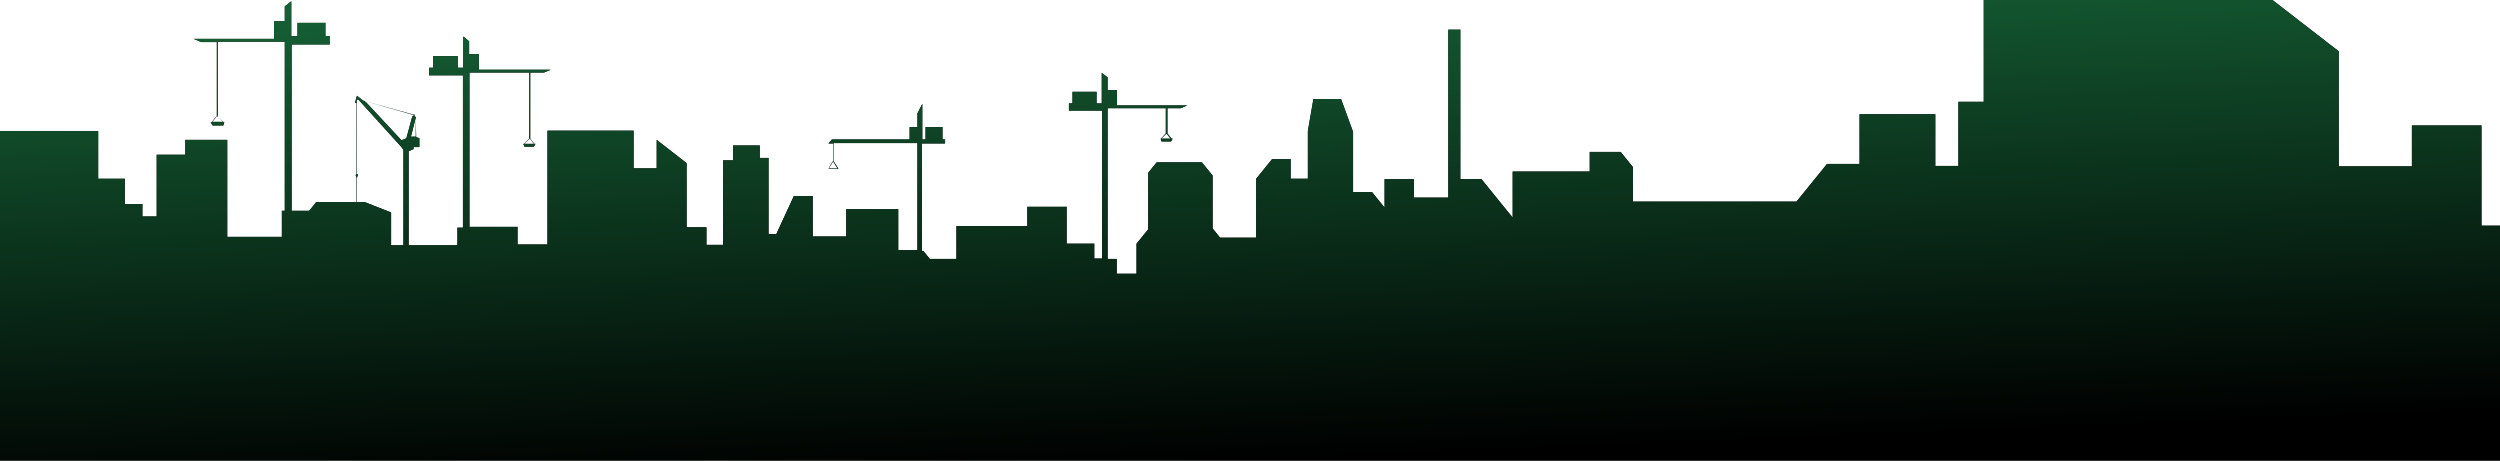 <svg width="494" height="91" viewBox="0 0 494 91" fill="none" xmlns="http://www.w3.org/2000/svg">
<path fill-rule="evenodd" clip-rule="evenodd" d="M494 44.589H490.338V24.789H476.591V32.868H462.138V10.137L449.033 0H391.988V20.117H386.978V32.788H382.416V22.572H367.449V32.392H361.025L354.986 39.837H322.674V33.026L320.233 30.017H314.13V33.897H298.905V43.005L292.738 35.402H288.563V5.861H286.186V39.045H279.377V35.402H273.595V41.025L271.09 37.936H267.364V26.056L264.987 19.562H259.527L258.434 25.898V35.323H255.03V31.442H251.368L248.221 35.323V46.965H241.09L239.612 45.144V34.689L237.493 32.076H228.563L226.893 34.135V45.302L224.58 48.153V54.093H220.662V51.163H218.863V21.384H230.362V26.373L229.398 27.403H229.334L229.527 27.957H231.39L231.711 27.403H231.519L230.683 26.373V21.384H233.317L234.602 20.829H220.726V17.82H218.863V15.285L217.707 14.414V20.433H216.679V18.137H211.926V20.433H211.219V21.859H217.771V51.084H216.229V48.153H210.769V40.867H202.996V44.668H188.992V51.163H183.724L182.44 49.579H182.182V28.353H186.744V27.561H186.23V25.106H182.889V27.561H182.247V20.513L181.283 22.413V25.106H179.741V27.561H164.389L163.682 28.353H164.645V31.838L164.598 31.917H164.517L163.746 33.264H163.793L163.746 33.343H165.673L164.71 31.838V28.274H181.283V49.42H177.493V41.342H167.215V46.728H160.598V38.728H156.872L153.403 46.252H151.862V31.204H150.127V28.749H144.86V31.68H142.868V48.391H139.592V44.906H135.673V32.234L129.763 27.64V33.264H125.203V25.819H108.179V48.312H102.269V44.827H92.762V14.335H104.581V27.403L103.554 28.433H103.425L103.618 28.987H105.481L105.802 28.433H105.61L104.774 27.403V14.335H107.472L108.822 13.781H94.624V10.692H92.697V8.157L91.541 7.207V13.385H90.449V11.088H85.567V13.385H84.796V14.889H91.477V44.985H90.385V48.47H80.749V29.858L81.713 29.462V29.066H82.869V27.324L82.226 27.086L82.162 23.205V23.126L81.905 22.968V22.651H81.713L72.012 19.958L81.776 22.73V22.809L81.455 23.047L80.299 27.324L79.335 27.72L72.398 20.275L71.957 19.935L71.989 19.944L71.884 19.879L71.957 19.935L71.755 19.879L70.535 18.929L70.149 20.275L70.471 20.354V34.373L70.278 34.61L70.471 35.164V39.916H62.505L61.091 41.659H57.623V8.791H65.139V7.128H64.303V4.515H58.779V7.128H57.558V0.237L56.273 1.267V4.197H54.154V7.682H38.286L39.764 8.316H42.848V22.968H42.783L41.884 24.076H41.949L41.884 24.156H41.627L42.013 24.789H44.133L44.325 24.156H44.197L43.292 23.288L44.068 24.076H41.949L42.848 22.968H42.976L43.04 23.033V8.237H56.273V41.659H55.696V46.807H44.904V27.64H36.616V30.571H30.963V42.768H28.137V40.312H24.668V35.323H19.4V25.898H0V91H494V44.589ZM82.162 23.205L81.199 27.007H82.162V23.205ZM163.793 33.264H165.48L164.645 31.917H164.598L163.793 33.264ZM70.471 19.721V20.196H70.535V34.373L70.727 34.531L70.535 35.085V39.916H72.012L77.28 41.976V48.47H79.721V29.62L79.335 29.066L70.792 19.641L70.471 19.721ZM231.325 27.403L230.555 26.453H230.426L229.463 27.403H231.325ZM105.545 28.433L104.71 27.403L104.581 27.482L103.618 28.433H105.545Z" fill="black"/>
<path fill-rule="evenodd" clip-rule="evenodd" d="M494 44.589H490.338V24.789H476.591V32.868H462.138V10.137L449.033 0H391.988V20.117H386.978V32.788H382.416V22.572H367.449V32.392H361.025L354.986 39.837H322.674V33.026L320.233 30.017H314.13V33.897H298.905V43.005L292.738 35.402H288.563V5.861H286.186V39.045H279.377V35.402H273.595V41.025L271.09 37.936H267.364V26.056L264.987 19.562H259.527L258.434 25.898V35.323H255.03V31.442H251.368L248.221 35.323V46.965H241.09L239.612 45.144V34.689L237.493 32.076H228.563L226.893 34.135V45.302L224.58 48.153V54.093H220.662V51.163H218.863V21.384H230.362V26.373L229.398 27.403H229.334L229.527 27.957H231.39L231.711 27.403H231.519L230.683 26.373V21.384H233.317L234.602 20.829H220.726V17.82H218.863V15.285L217.707 14.414V20.433H216.679V18.137H211.926V20.433H211.219V21.859H217.771V51.084H216.229V48.153H210.769V40.867H202.996V44.668H188.992V51.163H183.724L182.44 49.579H182.182V28.353H186.744V27.561H186.23V25.106H182.889V27.561H182.247V20.513L181.283 22.413V25.106H179.741V27.561H164.389L163.682 28.353H164.645V31.838L164.598 31.917H164.517L163.746 33.264H163.793L163.746 33.343H165.673L164.71 31.838V28.274H181.283V49.42H177.493V41.342H167.215V46.728H160.598V38.728H156.872L153.403 46.252H151.862V31.204H150.127V28.749H144.86V31.68H142.868V48.391H139.592V44.906H135.673V32.234L129.763 27.64V33.264H125.203V25.819H108.179V48.312H102.269V44.827H92.762V14.335H104.581V27.403L103.554 28.433H103.425L103.618 28.987H105.481L105.802 28.433H105.61L104.774 27.403V14.335H107.472L108.822 13.781H94.624V10.692H92.697V8.157L91.541 7.207V13.385H90.449V11.088H85.567V13.385H84.796V14.889H91.477V44.985H90.385V48.47H80.749V29.858L81.713 29.462V29.066H82.869V27.324L82.226 27.086L82.162 23.205V23.126L81.905 22.968V22.651H81.713L72.012 19.958L81.776 22.73V22.809L81.455 23.047L80.299 27.324L79.335 27.72L72.398 20.275L71.957 19.935L71.989 19.944L71.884 19.879L71.957 19.935L71.755 19.879L70.535 18.929L70.149 20.275L70.471 20.354V34.373L70.278 34.61L70.471 35.164V39.916H62.505L61.091 41.659H57.623V8.791H65.139V7.128H64.303V4.515H58.779V7.128H57.558V0.237L56.273 1.267V4.197H54.154V7.682H38.286L39.764 8.316H42.848V22.968H42.783L41.884 24.076H41.949L41.884 24.156H41.627L42.013 24.789H44.133L44.325 24.156H44.197L43.292 23.288L44.068 24.076H41.949L42.848 22.968H42.976L43.04 23.033V8.237H56.273V41.659H55.696V46.807H44.904V27.64H36.616V30.571H30.963V42.768H28.137V40.312H24.668V35.323H19.4V25.898H0V91H494V44.589ZM82.162 23.205L81.199 27.007H82.162V23.205ZM163.793 33.264H165.48L164.645 31.917H164.598L163.793 33.264ZM70.471 19.721V20.196H70.535V34.373L70.727 34.531L70.535 35.085V39.916H72.012L77.28 41.976V48.47H79.721V29.62L79.335 29.066L70.792 19.641L70.471 19.721ZM231.325 27.403L230.555 26.453H230.426L229.463 27.403H231.325ZM105.545 28.433L104.71 27.403L104.581 27.482L103.618 28.433H105.545Z" fill="url(#paint1_linear)"/>
<defs>
<linearGradient id="paint1_linear" x1="241" y1="-59" x2="247" y2="91" gradientUnits="userSpaceOnUse">
<stop stop-color="#219653"/>
<stop offset="1"/>
</linearGradient>
</defs>
</svg>
